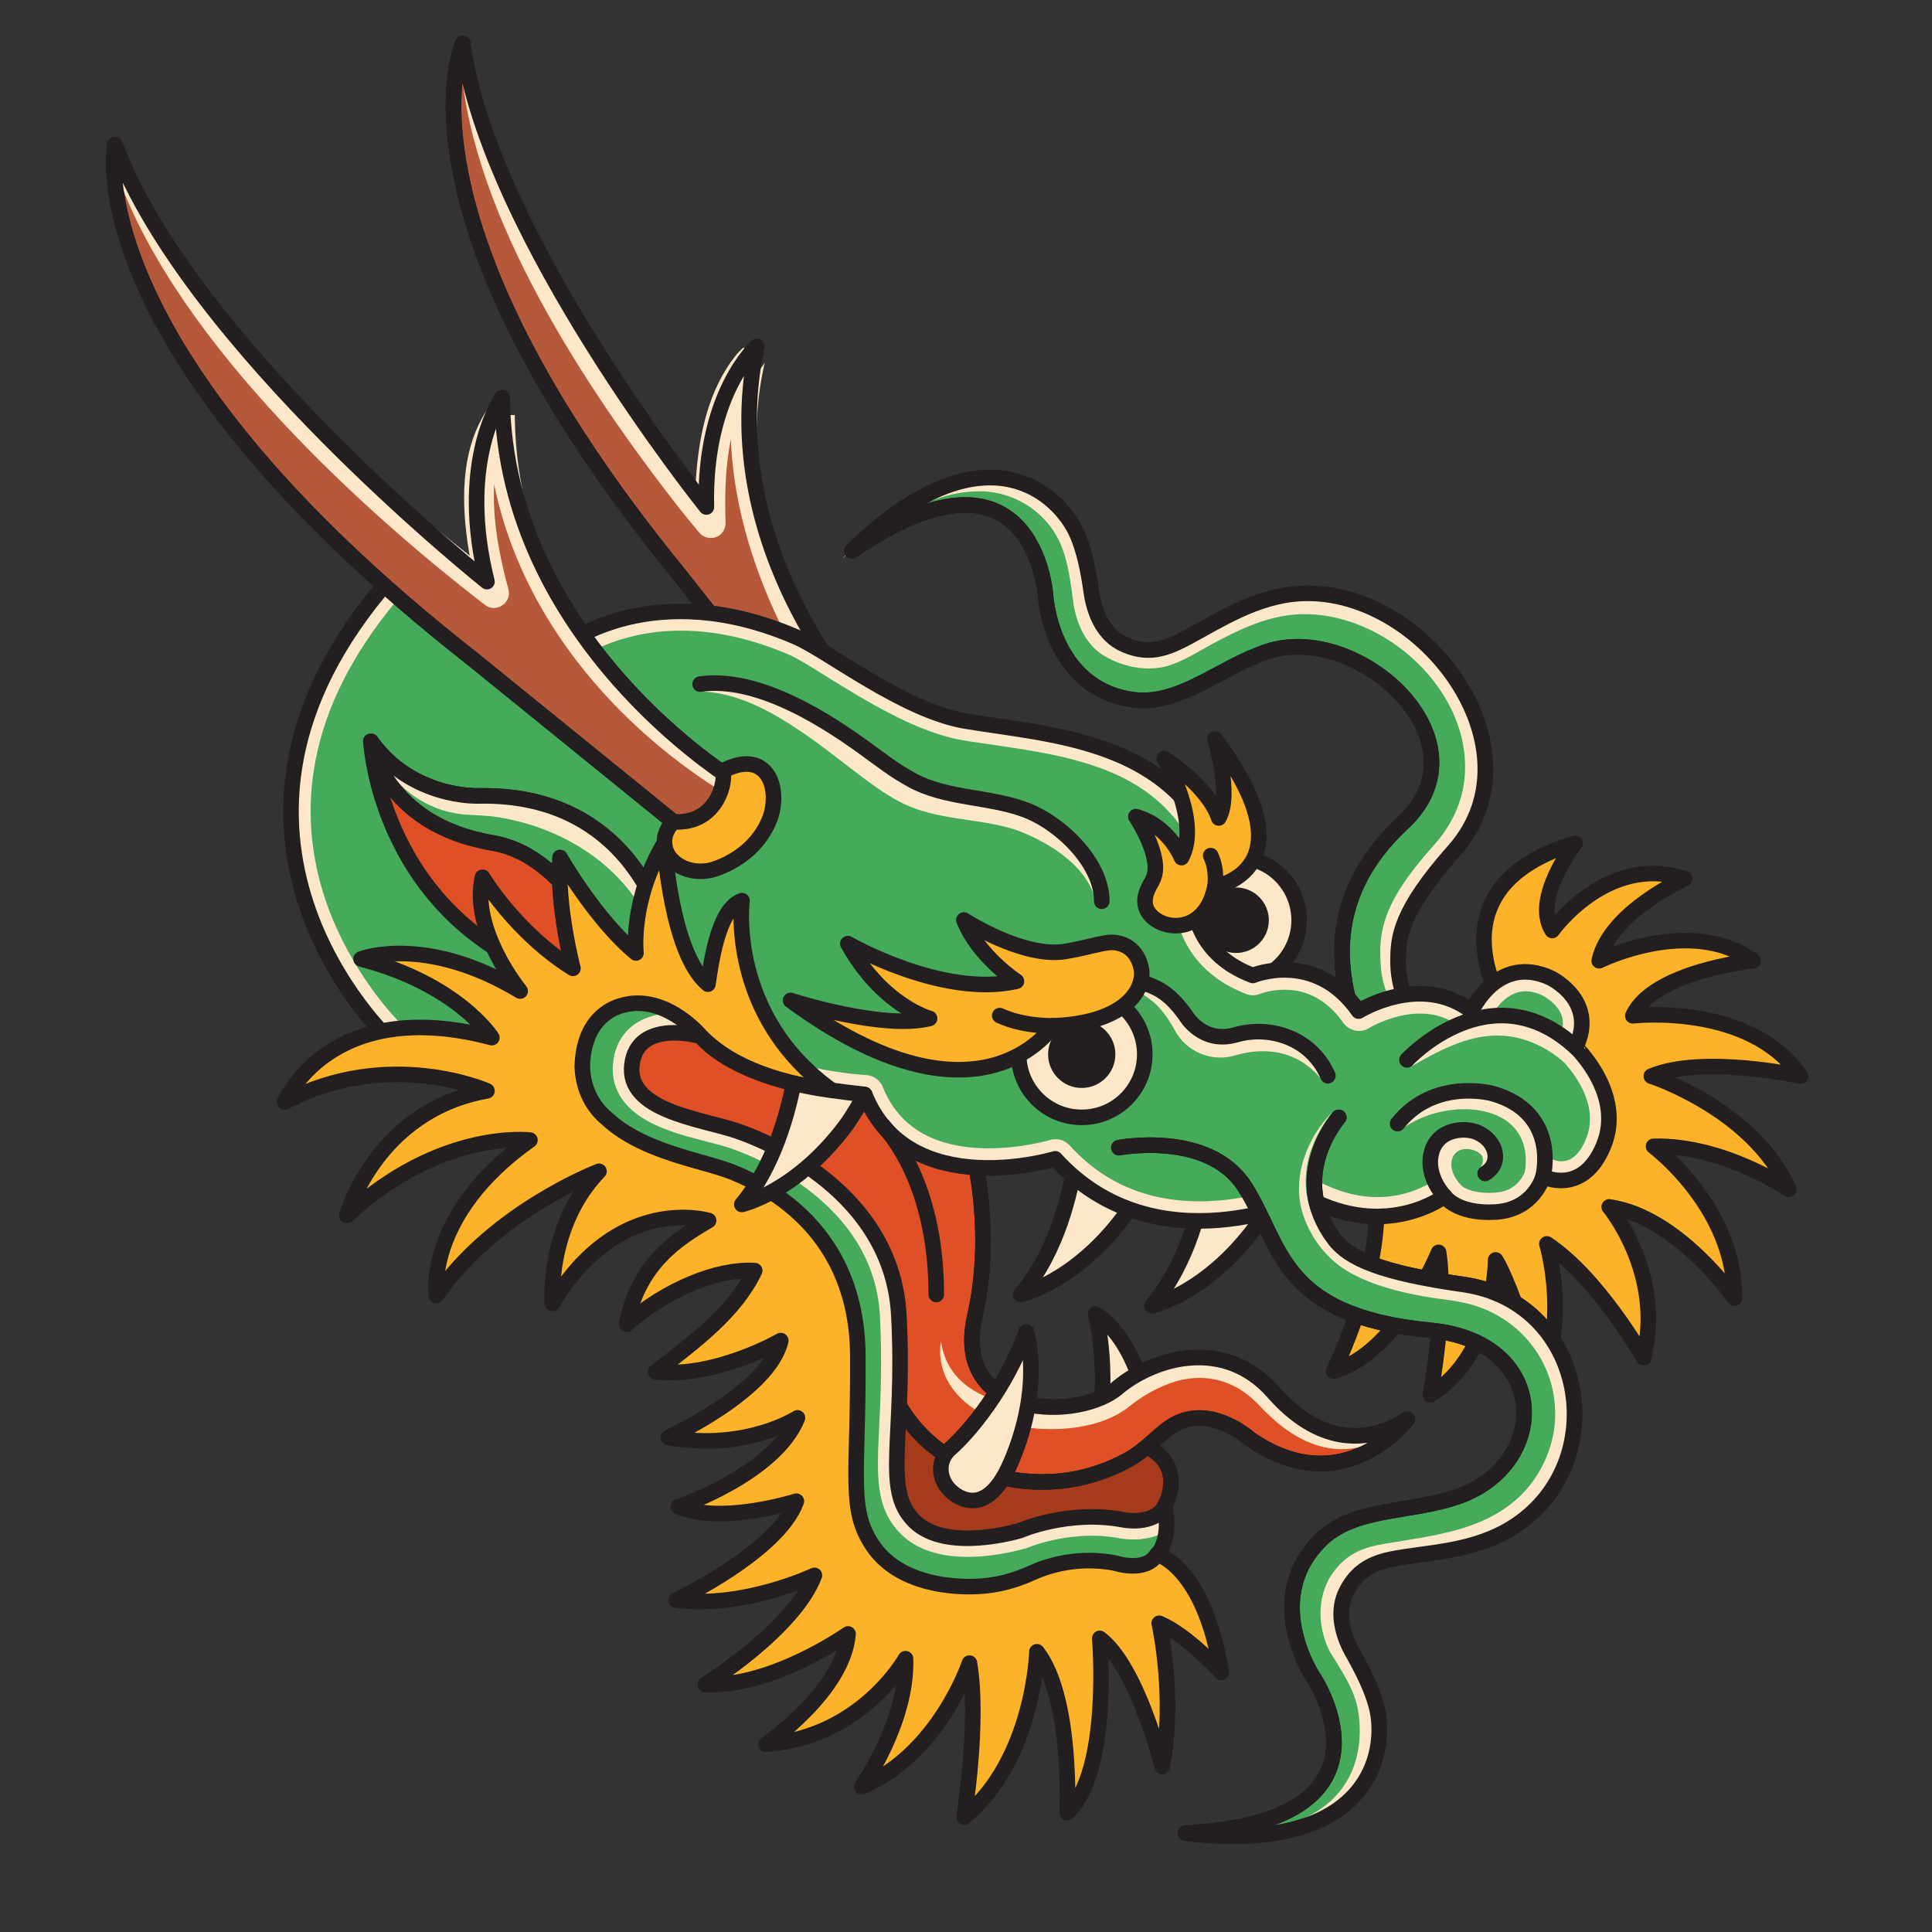 <?xml version="1.0" encoding="utf-8"?>
<!-- Generator: Adobe Illustrator 27.0.0, SVG Export Plug-In . SVG Version: 6.00 Build 0)  -->
<svg version="1.1" id="Layer_1" xmlns="http://www.w3.org/2000/svg" xmlns:xlink="http://www.w3.org/1999/xlink" x="0px" y="0px"
	 viewBox="0 0 867.3 867.3" style="enable-background:new 0 0 867.3 867.3;" xml:space="preserve">
<rect x="0" y="0" width="867.3" height="867.3" fill="#333333" stroke="none"/>
<style type="text/css">
	.st0{fill:#B6593A;stroke:#231F20;stroke-width:6.99;stroke-linecap:round;stroke-linejoin:round;stroke-miterlimit:10;}
	.st1{fill:#FCE8C8;}
	.st2{fill:none;stroke:#231F20;stroke-width:6.99;stroke-linecap:round;stroke-linejoin:round;stroke-miterlimit:10;}
	.st3{fill:#FCE8C8;stroke:#231F20;stroke-width:6.99;stroke-linecap:round;stroke-linejoin:round;stroke-miterlimit:10;}
	.st4{fill:#FCB329;stroke:#231F20;stroke-width:6.99;stroke-linecap:round;stroke-linejoin:round;stroke-miterlimit:10;}
	.st5{fill:#45AA5A;stroke:#231F20;stroke-width:6.99;stroke-linecap:round;stroke-linejoin:round;stroke-miterlimit:10;}
	.st6{fill:#231F20;}
	.st7{fill:#A63B1C;stroke:#231F20;stroke-width:6.99;stroke-linecap:round;stroke-linejoin:round;stroke-miterlimit:10;}
	.st8{fill:#DF5026;stroke:#231F20;stroke-width:6.99;stroke-linecap:round;stroke-linejoin:round;stroke-miterlimit:10;}
	.st9{fill:#45AA5A;}
	.st10{fill:#FCB329;stroke:#231F20;stroke-width:6.99;stroke-miterlimit:10;}
	.st11{fill:none;}
</style>
<path class="st0" d="M374.7,346.2l-70.1-88.7c-131.5-161.1-96.9-238-96.9-238c11.8,86.6,109.4,208.1,109.4,208.1
	c-1.2-51,22.6-72,22.6-72c-20.5,97.4,57.9,173.2,57.9,173.2L374.7,346.2z"/>
<path class="st1" d="M393.3,335.6c0,0-18.8-12-40.8-55.9l4.3-3.1c0,0,23.7,44.3,40.6,55L393.3,335.6z"/>
<g>
	<path class="st1" d="M207,29.7C221,95.1,273.4,167,314.8,219.3c3.1,3.8,6.2,7.6,9.3,11.2l-11.7,4.7c-0.3-6.6-0.4-13.3,0-20
		c1.3-19.6,5.5-40.3,18.2-56c0.8-1,1.8-2,2.8-2.9c0.1-0.1,0.3-0.2,0.4-0.2c0,0,6.7,10.8,6.7,10.8c-0.2,0.1,2.8-4,2.8-4
		c-3.4,14.5-4.3,29.6-3.2,44.7c3.7,46.1,22.3,90.2,46.1,129.5c-2.5-3-4.9-6.1-7.3-9.2c-34.3-47.6-59.9-108.1-48-167.8
		c0-0.3,2.7-3.7,2.9-4.1c0,0,6.7,10.8,6.7,10.8c0,0,0,0.1,0,0.1l0.9-0.7c-1.8,1.9-3.2,4-4.5,6.3c-10.4,18.6-11.9,40.9-11.2,62
		c0.2,3.7-2.6,6.9-6.3,7c-2.1,0.1-4.1-0.8-5.4-2.3c-3.3-3.9-6.4-7.7-9.5-11.6C263.2,174.7,212.2,97.5,207,29.7L207,29.7z"/>
</g>
<path class="st2" d="M374.7,346.2l-70.1-88.7c-131.5-161.1-96.9-238-96.9-238c11.8,86.6,109.4,208.1,109.4,208.1
	c-1.2-51,22.6-72,22.6-72c-20.5,97.4,57.9,173.2,57.9,173.2L374.7,346.2z"/>
<path class="st3" d="M482.5,523.1c-2.1,11.3-7.1,37.4-24.2,58c0,0,24.3-5.4,46.5-35.3c12.6-16.9,8.2-25.4,0.7-29.2
	C496.6,512.1,484,514.9,482.5,523.1z"/>
<path class="st3" d="M541.3,528.2c-2.1,11.3-7.1,37.4-24.2,58c0,0,24.3-5.4,46.5-35.3c12.6-16.9,8.2-25.4,0.7-29.2
	C555.4,517.2,542.8,520,541.3,528.2z"/>
<path class="st4" d="M617.5,537c3.7,32.4-18.8,78.5-18.8,78.5c28.7-8.1,47.1-53.3,47.1-53.3c3.8,24-3.7,64-3.7,64
	c29.3-18.1,29.3-60.6,29.3-60.6c6.9,10.6,20.6,54.9,20.6,54.9c12.1-30.7,2.4-62.1,2.4-62.1c23,15.2,43.4,51.1,43.4,51.1
	c9.5-37.8-15.4-67.7-15.4-67.7c30.8,4.4,56.2,40.9,56.2,40.9c0.5-40.6-36.3-68.1-36.3-68.1c31.3-0.8,60.7,19.3,60.7,19.3
	c-15.9-36-61.7-50.8-61.7-50.8c23.1-9.7,67,0,67,0c-22.7-33.2-75.3-27.1-75.3-27.1c9.1-20,54-24.7,54-24.7c-28.3-20.4-69.1,0-69.1,0
	c4.7-21.8,38.4-36.8,38.4-36.8c-34.8-11.6-59.5,23.2-59.5,23.2c-9.1-14.4,10.3-39.2,10.3-39.2c-66.2,19.9-32.2,73-32.2,73l-50.7,43
	L617.5,537z"/>
<path class="st5" d="M664.3,477.8c0,0-36.5-11.2-36.7-46.1c0-10.8,0.7-22.3,25.1-49.8c42.3-47.8-18.8-125-76.3-114.6
	c-19.4,3.5-35.2,15.2-48,21.2c-8.9,4.2-15.9,4.4-24,0.7c-8.6-4-12.4-12.7-14.1-21c-0.6-2.7-2.3-21.1-8.6-32
	c-11.8-20.3-45.7-41.2-99.3,11.1c81.6-55.9,86.9,19.6,86.9,19.6s2.2,42.1,39.3,47.2c20.9,2.8,38.8-14.4,60.2-21.6
	c40.9-13.6,100.3,40.3,60.9,77c-49.6,46.1-17.2,97.2-12.5,111.5L664.3,477.8z"/>
<g>
	<path class="st1" d="M665.5,477.8c-16.7-4.3-33.8-13.4-41.8-29.5c-2.7-5.4-3.9-11.5-4-17.6c-0.1-2.9-0.2-5.9,0.2-9
		c1.7-15.2,11.4-27.8,20.9-39c1.6-1.8,4-4.5,5.5-6.4c5-6.3,8.6-13.6,10.3-21.4c8.3-40.2-32-79.4-71.1-79.2
		c-13.6,0-26.3,5.4-38.3,11.8c-7.8,3.9-15.6,9.5-24.3,11.8c-9.9,2.2-20.4-0.4-28.7-5.8c-6.9-5-10.6-13.1-12.1-21.2
		c-1.5-10.3-2.4-21-7-30.2c-7-13.8-22-22.4-37.6-21.5c-11.1,0.4-21.9,4.6-31.6,10c-10,5.6-19.1,12.6-27.7,20.1
		c11.9-12.6,25.4-24.3,41.6-31c22.3-9.6,47.2-4.5,60.8,16.6c4.1,6.5,6.2,14.2,7.8,21.5c0.9,4,1.5,8.7,2.3,12.6
		c1.6,7.1,5.1,14.3,11.8,16.9c8.3,3.7,16.8,4.1,24.6-0.8c10.1-5.4,20.1-11.8,31.1-16.1c11.3-4.5,24.1-6.7,36.3-5.1
		c36.4,4.8,69,35.8,72.1,72.9c1.5,17.1-5.6,34.1-17.4,46.2c-8.5,9-17.3,18.6-21.9,30.1c-2.4,5.7-2.7,11.8-2.8,18
		C624.3,455.7,645.9,471,665.5,477.8L665.5,477.8z"/>
</g>
<path class="st2" d="M664.3,477.8c0,0-36.5-11.2-36.7-46.1c0-10.8,0.7-22.3,25.1-49.8c42.3-47.8-18.8-125-76.3-114.6
	c-19.4,3.5-35.2,15.2-48,21.2c-8.9,4.2-15.9,4.4-24,0.7c-8.6-4-12.4-12.7-14.1-21c-0.6-2.7-2.3-21.1-8.6-32
	c-11.8-20.3-45.7-41.2-99.3,11.1c81.6-55.9,86.9,19.6,86.9,19.6s2.2,42.1,39.3,47.2c20.9,2.8,38.8-14.4,60.2-21.6
	c40.9-13.6,100.3,40.3,60.9,77c-49.6,46.1-17.2,97.2-12.5,111.5L664.3,477.8z"/>
<circle class="st3" cx="554.9" cy="413.1" r="28.3"/>
<circle class="st6" cx="554.9" cy="413.1" r="14.7"/>
<path class="st7" d="M522.9,676c0,0,14.5-25.2-22.8-30.9l-37.3-2.4l-33.2-7l-17.2-9.2l-18.6-8.6v45l6.5,22.2l6.6,10.6l47.2,10.6
	l20.9-12.6l36.1,1.2L522.9,676z"/>
<path class="st3" d="M490.9,652.6c3.3-11,6.8-36.6,1-62.7c0,0,17.8,9.2,23.9,45.9c0.8,13.9-5.1,14.4-13.6,14.3
	C492.3,649.9,488.5,660.6,490.9,652.6z"/>
<path class="st8" d="M432.6,501.6c0,0,15.6,42.4,5,89.4c-10.6,46.9,48,46.9,64.7,31.5c16.5-13.3,47.6-22.2,69.3,2.5
	c19.8,22.6,41.4,24.2,60.1,12.1c0,0-28.3,38.1-70.7,8.8c0,0-18.7-17.1-36.1-5c-4.7,3.3-11.1,10.3-17.9,14.1
	c-20.6,11.5-43.8,13.2-66.2,5.8c-13.8-4.5-27.5-13.4-37.2-29.8l-15-62.1l-15.1-27.8l-26.2-19.2l-40.9-13.1l-25.2-14.5l-4.5-33.9
	l36.3-9.1l32.8,17.7l58,20.6L432.6,501.6z"/>
<g>
	<path class="st1" d="M422.4,601.9c3.5,26.4,34,31.8,56.1,28.9c7.5-1.1,14.9-2.9,21.1-7.1c9.8-7.6,21.3-13.5,33.9-14.6
		c14-1.3,27.8,5.2,36.7,15.9c1.5,1.8,3.2,3.8,4.8,5.6c14.5,16.1,31.5,21.8,51.3,11c-19.1,15.1-39.7,9.8-56.3-6
		c-1.8-1.7-3.7-3.6-5.4-5.4c-11.9-12.3-27.6-14.8-43.1-7.7c-5.6,2.4-10.8,5.8-15.6,9.7c-7.6,5.6-17.2,8.1-26.3,9
		c-10.6,1-21.4,0-31.5-3.5C432.6,632.5,419.6,619.3,422.4,601.9L422.4,601.9z"/>
</g>
<path class="st2" d="M432.6,501.6c0,0,15.6,42.4,5,89.4c-10.6,46.9,48,46.9,64.7,31.5c16.5-13.3,47.6-22.2,69.3,2.5
	c19.8,22.6,41.4,24.2,60.1,12.1c0,0-28.3,38.1-70.7,8.8c0,0-18.7-17.1-36.1-5c-4.7,3.3-11.1,10.3-17.9,14.1
	c-20.6,11.5-43.8,13.2-66.2,5.8c-13.8-4.5-27.5-13.4-37.2-29.8l-15-62.1l-15.1-27.8l-26.2-19.2l-40.9-13.1l-25.2-14.5l-4.5-33.9
	l36.3-9.1l32.8,17.7l58,20.6L432.6,501.6z"/>
<g>
	<path class="st9" d="M396.6,718.7L376.9,683l2.2-78.3c0-0.5-0.1-1.1-0.3-1.6l-17.7-48.2c-0.4-1-1-1.8-1.9-2.3l-44.7-25.3
		c-0.1-0.1-0.2-0.1-0.3-0.2l-42-19.5l-31.9-35.5c-0.6-0.6-1.3-1.1-2.2-1.3c-0.1,0-2.7-0.7-7.4-1.6c-7.6-1.6-27.6-5.4-53.9-6.8
		c-4.8-4.9-24.7-26.4-35.1-58.1c-6.9-21-8.4-42.3-4.4-63.5c4.9-25.7,18-51.2,39-75.9l30.1,11.1l46.1,17.1c0.5,0.2,1,0.3,1.5,0.3
		c1,0,1.9-0.3,2.7-0.9c6.2-4.8,24.4-14,49.1-14c16.2,0,33.2,3.8,50.4,11.3c4,1.7,10.2,5.6,17.4,10.1c16.7,10.4,39.5,24.5,59.4,27.9
		c4.4,0.7,9,1.4,13.8,2.1c35,5.2,74.7,11,92.9,48.6l-7.8,23.1c-0.1,0.4-0.2,0.7-0.2,1.1c0,0.3-1.2,27.6,29.3,39.1
		c0.5,0.2,1,0.3,1.5,0.3c0.6,0,1.1-0.1,1.7-0.3c0,0,5.3-2.2,12.5-2.2c12,0,22.1,5.6,29.8,16.7c0.8,1.2,2.2,1.8,3.5,1.8
		c0.8,0,1.6-0.2,2.3-0.7c0.1-0.1,11.6-7.1,25.2-7.1c7.7,0,14.7,2.3,20.6,6.9c0.8,0.6,1.7,0.9,2.6,0.9c0.4,0,0.7,0,1.1-0.1
		c1.3-0.3,2.3-1.2,2.9-2.4c0.1-0.1,7-15.1,20.1-15.1c3,0,6.2,0.8,9.6,2.3c3,1.5,16.8,9.6,9.3,25.3c-0.8,1.7-0.4,3.7,0.9,5
		c0.2,0.2,19.7,19.2,11.5,39.2c-3.5,8.7-8.6,13.1-15.1,13.1c-3.5,0-6.2-1.3-6.2-1.3c-0.6-0.3-1.3-0.4-1.9-0.4
		c-0.6,0-1.2,0.1-1.8,0.4c-1.2,0.5-2.1,1.6-2.4,2.8c-0.1,0.5-3.5,12-17.5,12.7c-0.9,0-1.8,0.1-2.6,0.1c-11.9,0-15.9-4.7-16.4-5.3
		c-0.6-1-1.6-1.7-2.8-1.9c-0.2,0-0.5-0.1-0.7-0.1c-1,0-1.9,0.4-2.7,1c-0.1,0.1-10.9,8.2-27.7,8.2c-9.6,0-19.4-2.6-29.1-7.8
		c-0.6-0.3-1.3-0.5-2-0.5c-0.6,0-1.3,0.1-1.8,0.4c-0.2,0.1-21.2,9.8-46.9,9.8c-24.9,0-45.6-8.9-61.5-26.5c-0.8-0.9-2-1.4-3.2-1.4
		c-0.4,0-0.8,0.1-1.3,0.2c-0.1,0-13,3.9-28.7,3.9c-26.2,0-43.5-10.2-51.6-30.2c-0.6-1.5-2.1-2.6-3.8-2.7c-0.5,0-51.7-3.1-70.7-24.8
		c-0.5-0.6-1.3-1.1-2.1-1.3c-0.2-0.1-6.1-1.7-12.9-1.7c-13.5,0-22,6.6-23.3,18c-2.6,20.5,21.6,26.7,39.2,31.3c3.9,1,7.5,2,10.6,3
		c11.1,3.8,67,25.4,70,79c1.1,20.9,0.3,37.1-0.3,50.1c-1.1,21.8-1.8,34.9,8.5,45.1c5.9,6,15,9,26.9,9c12.7,0,24.3-3.5,24.8-3.6
		c0.2,0,0.3-0.1,0.5-0.2c0.1-0.1,13.6-5.8,30.7-5.8c4.6,0,9.1,0.4,13.4,1.2c0.2,0,2.4,0.4,5.3,0.4c4,0,7.5-0.7,10.4-2.1
		c-0.1,3.7-0.9,7.6-3.2,10.2c-0.1,0.1-0.1,0.2-0.2,0.3c-3.8,4.9-9.3,7.5-17.5,8.1c-1.1,0.1-2.2,0.6-2.9,1.4l-11,12.5l-48.5,7.2
		L396.6,718.7z"/>
	<g>
		<path class="st1" d="M177.5,270.3l27.3,10.1l46.1,17.1c1,0.4,2,0.5,3,0.5c1.9,0,3.7-0.6,5.3-1.8c0.2-0.1,17.3-13.1,46.5-13.1
			c15.6,0,32,3.7,48.7,10.9c3.7,1.6,9.8,5.4,16.8,9.8c17,10.5,40.2,25,61,28.5c4.5,0.8,9.1,1.4,13.9,2.1
			c33.5,4.9,71.3,10.5,88.9,44.7l-7.3,21.4c-0.2,0.7-0.4,1.5-0.4,2.3c0,0.8-0.4,8.3,3.5,17.3c3.5,8.3,11.4,19.5,28.6,26.1
			c1,0.4,2,0.6,3.1,0.6c1.1,0,2.2-0.2,3.3-0.7c0.4-0.2,4.9-1.8,10.9-1.8c10.5,0,19.4,5,26.3,14.8c1.7,2.4,4.3,3.7,7.1,3.7
			c1.6,0,3.1-0.4,4.5-1.3c0.1-0.1,10.7-6.5,22.9-6.5c6.9,0,12.7,2,18,6c1.5,1.2,3.4,1.8,5.3,1.8c0.7,0,1.4-0.1,2.1-0.3
			c2.6-0.7,4.7-2.4,5.7-4.9c0.3-0.6,6.1-12.6,16.2-12.6c2.4,0,5,0.6,7.7,1.9c0.7,0.4,4.2,2.3,6.7,5.6c1.9,2.5,4,6.8,0.6,14
			c-1.6,3.4-0.9,7.4,1.8,9.9c0.2,0.2,17.5,17.2,10.5,34.5c-1,2.6-4.2,10.4-11.1,10.4c-2.2,0-4-0.7-4.3-0.9c-1.3-0.7-2.7-1.1-4.1-1.1
			c-1.1,0-2.3,0.2-3.3,0.7c-2.4,1.1-4.1,3.2-4.7,5.8c-0.1,0.4-0.9,2.6-2.9,4.8c-2.6,3-6.1,4.5-10.7,4.8c-0.8,0-1.6,0.1-2.4,0.1
			c-9.3,0-12.6-3.2-13-3.6c-1.3-1.8-3.3-3.1-5.5-3.5c-0.5-0.1-0.9-0.1-1.4-0.1c-1.9,0-3.7,0.6-5.2,1.8c-0.6,0.4-10.3,7.3-25.1,7.3
			c-8.9,0-18-2.5-27.1-7.3c-1.3-0.7-2.7-1-4.1-1c-1.3,0-2.5,0.3-3.7,0.8c-0.2,0.1-20.2,9.4-45,9.4c-23.6,0-43.2-8.4-58.3-25.1
			c-1.7-1.8-4-2.8-6.4-2.8c-0.8,0-1.7,0.1-2.5,0.4c-0.1,0-12.5,3.7-27.4,3.7c-24.2,0-40.3-9.3-47.6-27.5c-1.2-3.1-4.2-5.2-7.5-5.4
			c-13.8-0.8-52.9-6.5-67.7-23.3c-1.1-1.2-2.5-2.2-4.1-2.6c-0.7-0.2-6.8-1.9-14.1-1.9c-15.7,0-26,8.2-27.6,21.8
			c-1,7.7,0.9,18.5,15.2,26.5c8.1,4.6,18.3,7.2,27.2,9.5c3.8,1,7.4,1.9,10.3,2.9c10.8,3.7,64.3,24.4,67,75.1
			c1.1,20.7,0.3,36.7-0.3,49.6c-1.1,22.2-1.9,36.8,9.7,48.4c6.8,6.8,16.9,10.3,30,10.3c13.4,0,25.5-3.7,26-3.8
			c0.3-0.1,0.6-0.2,0.9-0.3c0.1-0.1,12.9-5.4,29-5.4c4.3,0,8.6,0.4,12.6,1.2c0.4,0.1,2.9,0.5,6.1,0.5c1.7,0,3.3-0.1,4.8-0.3
			c-0.2,0.5-0.5,0.9-0.9,1.3c-0.1,0.2-0.3,0.3-0.4,0.5c-3,3.9-7.5,5.9-14.4,6.5c-2.2,0.2-4.3,1.2-5.8,2.9l-10,11.3l-46.3,6.9
			l-36.8-5.2L381.2,682l2.2-77.1c0-1.1-0.1-2.2-0.5-3.2l-17.7-48.2c-0.7-1.9-2.1-3.5-3.8-4.5l-44.7-25.3c-0.2-0.1-0.4-0.2-0.6-0.3
			l-41.2-19.2l-31.3-34.8c-1.1-1.3-2.6-2.2-4.3-2.6c-0.1,0-2.8-0.7-7.6-1.6c-7.5-1.6-27.1-5.3-52.9-6.8
			c-6.1-6.4-23.6-26.7-33.1-55.6c-6.6-20.3-8-40.9-4.1-61.2C146.1,317.6,158.2,293.6,177.5,270.3 M565.8,445.9L565.8,445.9
			L565.8,445.9 M668.5,457.5L668.5,457.5L668.5,457.5 M174.9,260.1c-99.4,113.9,0,206.7,0,206.7c24.8,1.2,44.8,4.6,55,6.8
			c4.6,0.9,7.2,1.5,7.2,1.5l32.5,36.1l42.8,19.9l44.7,25.3l17.7,48.2l-2.3,79.5l21.3,38.6l42.3,6l50.7-7.5l12-13.6
			c7.9-0.6,15.3-3,20.5-9.8c6.9-7.6,3.5-21.7,3.5-21.7c-3.2,5.4-9.6,6.4-13.9,6.4c-2.6,0-4.5-0.4-4.5-0.4c-4.9-0.9-9.7-1.3-14.2-1.3
			c-18.3,0-32.4,6.2-32.4,6.2s-11.3,3.4-23.5,3.4c-8.7,0-17.9-1.8-23.9-7.7c-14.4-14.4-3.9-37.1-6.9-92.4
			c-3-55.3-59.3-78.2-72.9-82.8c-16.7-5.5-49.5-9-46.9-29.7c1.4-11.7,11-14.2,19.1-14.2c6.3,0,11.7,1.5,11.7,1.5
			c20.4,23.3,73.7,26.2,73.7,26.2c10.8,26.9,35.5,32.9,55.6,32.9c16.5,0,29.9-4.1,29.9-4.1c19.7,21.8,43.8,27.9,64.7,27.9
			c27,0,48.7-10.3,48.7-10.3c11.6,6.2,22.2,8.3,31.2,8.3c18.6,0,30.4-9.1,30.4-9.1s4.7,7.2,19.9,7.2c0.9,0,1.9,0,2.9-0.1
			c17.4-1,21.4-15.9,21.4-15.9s3.5,1.7,8.1,1.7c5.9,0,13.8-2.8,19.1-15.7c9.5-23.1-12.5-44-12.5-44c9.7-20.2-9.8-30.3-11.3-31.1
			c-4.2-1.9-8-2.7-11.4-2.7c-16.2,0-24.1,17.7-24.1,17.7c-7.6-5.8-15.7-7.8-23.2-7.8c-15,0-27.4,7.8-27.4,7.8
			c-10.5-15.1-23.6-18.5-33.3-18.5c-8.3,0-14.2,2.5-14.2,2.5c-28-10.5-26.6-34.8-26.6-34.8l8.4-24.7
			c-21.4-46.7-73.7-48.5-110.7-54.7c-27.7-4.6-62.2-31.7-75.8-37.6c-19.9-8.6-37.4-11.6-52.1-11.6c-32.9,0-51.8,15-51.8,15
			l-46.1-17.1L174.9,260.1L174.9,260.1z"/>
	</g>
</g>
<path class="st9" d="M513.6,690.7c0,0,5.2-0.4,9.9-3.4l-4.1,10.3l-6.5,5.4h-6.2l-6-1.4l-3.8-2.1l3.3-4.3L513.6,690.7z"/>
<path class="st1" d="M689,530.4c0.1-6.9-1.9,0-4.4-4.7c4.5-31.9-36.1-33.7-55.6-18.6c2.9-7.3,9.6-13.4,17.5-16.2
	C673.1,480,704,501.7,689,530.4L689,530.4z"/>
<path class="st1" d="M633.6,478.7c16.8-28.9,62.4-28.8,77,2.2c-4.8-3.2-1.7,1.5-9.7-5.1c-5.7-4.7-14.8-10-25.6-10.8
	C661.3,463.9,648.5,470.1,633.6,478.7L633.6,478.7z"/>
<g>
	<path class="st1" d="M510.9,444.8c9.9,0.5,17,5.2,23.3,12.6c4,5.2,10.8,8,17.1,6.1c17.6-5.3,39.1,1.9,42.3,21.5
		c-10.1-12.8-24.6-15.6-39.6-11.1c-10.3,2.9-21.4-1.8-26.5-11.2c-1.2-2.3-4.2-7.2-6.9-10.1C517.9,449.4,514.3,447.3,510.9,444.8
		L510.9,444.8z"/>
</g>
<path class="st2" d="M719.9,514.2c-9.4,23-27.2,14-27.2,14s-4,14.9-21.4,15.9c-17.5,1-22.8-7.1-22.8-7.1s-25.7,19.9-61.5,0.8
	c0,0-68.2,32.3-113.3-17.6c0,0-65.8,20.1-85.5-28.8c0,0-53.2-2.9-73.7-26.2c0,0-28.3-8.1-30.8,12.7c-2.6,20.6,30.2,24.2,46.9,29.7
	c13.7,4.6,69.9,27.5,72.9,82.8c3,55.3-7.5,78,6.9,92.4c14.3,14.4,47.4,4.3,47.4,4.3s21.9-9.6,46.7-4.8c0,0,13.3,2.6,18.4-6
	c0,0,3.3,14.1-3.5,21.7l-4.4,12.8l-28.2,10.6l-50.7,7.5l-42.3-6l-21.3-38.6l2.3-79.5l-17.7-48.2l-44.7-25.3l-42.8-19.9L237,475.1
	c0,0-2.6-0.6-7.2-1.5c-10.1-2.2-30.1-5.6-55-6.8c0,0-99.4-92.8,0-206.7l32.9,12.2l46.1,17.1c0,0,39.5-31.3,103.9-3.3
	c13.7,5.9,48.1,33,75.8,37.6c37,6.2,89.3,8.1,110.7,54.7l-8.4,24.7c0,0-1.4,24.3,26.6,34.8c0,0,28.1-11.8,47.5,16
	c0,0,28-17.5,50.7,0c0,0,11.5-25.9,35.5-14.9c1.5,0.8,21,10.9,11.3,31.1C707.4,470.2,729.4,491,719.9,514.2z"/>
<g>
	<path class="st1" d="M492.2,406.5c-2.4-16.8-20.8-28.2-35.4-33.7c-16.5-5.7-36-4.2-52.2-12.5c-8.1-4.1-15.6-10-22.7-15.4
		c-7.1-5.4-13.9-10.8-21.1-15.7c-14.2-9.7-30.1-18.8-47.7-18.8c18-4.7,36.7,2.9,52.2,11.5c7.9,4.4,15.4,9.6,22.6,14.6
		c7.2,5,13.8,10.2,21.5,14.1c15.7,7.7,34.5,6.7,50.5,14.2C475.3,372.2,494.1,388,492.2,406.5L492.2,406.5z"/>
</g>
<circle class="st3" cx="485.6" cy="473.3" r="28.3"/>
<circle class="st6" cx="485.6" cy="473.3" r="15.1"/>
<path class="st0" d="M317.5,373c-2.5,0.6-5.5,1.1-8.8,1.1l-96.2-78C33,155.4,51.6,64.9,51.6,64.9s0,0.1,0.1,0.3
	c33.6,89.7,166.9,195.9,166.9,195.9c-12.9-51.7,4.9-79.8,6.7-82.3c0.1-0.1,0.1-0.2,0.1-0.2c1.5,109,103.6,171.3,103.6,171.3
	C331.3,362.3,327.7,370.3,317.5,373z"/>
<path class="st1" d="M329.6,356.9c0,0-23.4-8.3-58.3-50.2l3.8-4.4c0,0,36.8,41.9,57.8,49.3L329.6,356.9z"/>
<g>
	<path class="st1" d="M50.8,72.8c13.6,29.8,33.7,55.6,55.3,79.9c28.9,32,60.9,61.1,94.3,88.4c8.3,6.7,16.8,13.5,25.3,19.9
		c0,0-10.4,7.2-10.4,7.2c-1.9-6.8-3.6-13.6-4.8-20.7c-3.4-20.9-4.1-44.7,8-63.3c0.3-0.4,1.1-1.6,1.5-2c-1,1-1.7,2.5-1.7,3.9
		c0,0,0,0.3,0,0.3l12.8-0.1c0.1,16.7,2.6,33.5,7.4,49.5c14.9,49.2,49.2,91,89.8,121.9c-3.8-2.1-7.5-4.4-11.2-6.8
		c-43.7-29.4-79.8-72.8-93.2-124.5c-3.4-13-5.2-26.5-5.6-39.9c0,0,12.8-0.1,12.8-0.1l0,0.4l0,0.2c-0.1,1.5-0.9,3.2-2,4.2
		c0,0,0.7-0.9,0.7-0.9l-0.7,1c-12.3,20.4-6.9,51.1-0.9,73.1c1.8,6.1-5.4,11-10.4,7.2C156.9,224.8,74.2,146.9,50.8,72.8L50.8,72.8z"
		/>
</g>
<path class="st2" d="M317.5,373c-2.5,0.6-5.5,1.1-8.8,1.1l-96.2-78C33,155.4,51.6,64.9,51.6,64.9s0,0.1,0.1,0.3
	c33.6,89.7,166.9,195.9,166.9,195.9c-12.9-51.7,4.9-79.8,6.7-82.3c0.1-0.1,0.1-0.2,0.1-0.2c1.5,109,103.6,171.3,103.6,171.3
	C331.3,362.3,327.7,370.3,317.5,373z"/>
<path class="st10" d="M324.3,346.2c1.9,2.8-1.6,24-21.9,22.7c0,0-5.5,4.6-3.8,11.7c2,8.3,13,12.8,22.6,9.4
	c16.8-5.9,23.7-18.4,25.4-25.8C349.7,349.5,341.6,336.8,324.3,346.2z"/>
<path class="st8" d="M300.6,425.5l-3.8,15.9l-2.8,0.3l-24.4,3.2l-15.7-4.7c-83.5-26.5-87.4-107.4-87.4-107.4
	c18.3,25.7,48.1,24.5,48.1,24.5C281.1,357.7,300.6,425.5,300.6,425.5z"/>
<path class="st5" d="M300.6,425.5l-3.8,15.9l-2.8,0.3l-18.4-7.5c0,0-18.5-49.7-54.4-55.8c-49.2-8.3-54.7-45.6-54.7-45.6
	c18.3,25.7,48.1,24.5,48.1,24.5C289.1,355.6,300.6,425.5,300.6,425.5z"/>
<g>
	<path class="st1" d="M172.2,341.5c10.9,10.2,24.1,15.4,37.8,14.9c4.9-0.3,10.3-0.4,15.2,0.2c27.1,3,54,19.3,64.9,44.9
		c2.6,6.3,4.2,12.9,4.6,19.5c-2.5-5.9-5.5-11.7-9.1-17c-14.1-20.5-37.5-33.2-61.7-37.1c-5.6-1-11.1-0.8-16.7-1.4
		C192.1,363.8,178.2,354.4,172.2,341.5L172.2,341.5z"/>
</g>
<path class="st2" d="M300.6,425.5l-3.8,15.9l-2.8,0.3l-18.4-7.5c0,0-18.5-49.7-54.4-55.8c-49.2-8.3-54.7-45.6-54.7-45.6
	c18.3,25.7,48.1,24.5,48.1,24.5C289.1,355.6,300.6,425.5,300.6,425.5z"/>
<path class="st4" d="M373.6,489.6c-47.3-33.8-40.5-85.3-40.5-85.3c-9.8,3.4-13.3,23.4-15.3,37.5c-16.7-13.7-19.6-63.3-19.6-63.3
	c-15.4,25.8-12.7,49.3-12.7,49.3c-18.3-15.1-34.1-42.9-34.1-42.9c-1.5,22.2,5.8,49.8,5.8,49.8c-25.7-16-40.6-40.9-40.6-40.9
	c-5.5,23.8,16.9,51.1,16.9,51.1c-42.6-25.7-71.4-14.4-71.4-14.4c43.5,11.3,58.7,35.3,58.7,35.3c-73-19.3-93,28.9-93,28.9
	c46.9-24.6,90.8-5,90.8-5c-50,8.9-62.9,56-62.9,56c42-38.9,82.2-33.9,82.2-33.9c-47.4,33.6-42,69.8-42,69.8
	c25.8-37.8,73-55.8,73-55.8c-23.7,24.6-20.9,59.3-20.9,59.3c29.6-49.5,70.1-37.2,70.1-37.2c-13.4,7.9-31.5,19-36.8,46.5
	c17.9-15.6,41-25.1,57.5-24c-8.9,18.6-26.6,31.6-44.4,45.4c26.7,3,56.1-14,56.1-14c-5.1,22.7-50.5,43.5-50.5,43.5
	c34.8,6.3,58-8.8,58-8.8c-10.1,25.2-53.5,39.9-53.5,39.9c19.7,8.1,53-2.5,53-2.5c-8.1,22.7-54,44.4-54,44.4
	c30.3,4,62.1-11.1,62.1-11.1c-9.1,24.2-49,49-49,49c29.8,1.5,64.1-22.7,64.1-22.7c-2,25.7-36.8,49.5-36.8,49.5
	c42.9-3,62.6-38.4,62.6-38.4c1,28.3-19.7,57.5-19.7,57.5c34.8-14.6,48.4-55.5,48.4-55.5c4.5,26.7-2.4,69.1-2.4,69.1
	c31.4-25.7,32.7-74.2,32.7-74.2c16.1,20.7,13.6,72.2,13.6,72.2c19.7-18.2,14.6-78.2,14.6-78.2c17,12.9,28,57.5,28,57.5
	c6.1-31-1.3-64.3-1.3-64.3c12.6,5.3,27.8,22,27.8,22c-7.6-47.6-28.8-53-28.8-53c-5,8.6-18.7,4-18.7,4c-16.6-3.2-30.3,1.1-37.5,4.4
	c-6.4,2.9-13,4.9-20,5.7c-10.7,1.3-38.2,1-51.1-17.5c-11.6-16.7-6.7-31.1-7-85.7c-0.3-55.3-39.3-75.5-56-82.3
	c-13.7-5.5-39.9-8.8-56.5-24c-7.9-6.5-11-15.4-11.2-23.7c0.4-16.4,8.7-26.2,21.3-28c17.7-2.5,31.8,14.4,31.8,14.4
	C329.4,480.4,352.6,486.4,373.6,489.6z"/>
<path class="st2" d="M692.7,528.1c0,0,7.6-28.6-22.7-37.2c0,0-26-7.2-42.6,13.5"/>
<path class="st1" d="M650.3,533.8c-11.8-4.3-12.6-23.6,0.3-27.7c8.9-3.5,21.9,2.5,20.2,13.1c-0.9,3.5-3.9,5.2-6.4,5.3
	c2.4-3.9,1.4-6.4-2.1-7.9c-10.4-3.9-15.4,7.2-5.2,16.7C658.2,534.2,649.8,532.4,650.3,533.8L650.3,533.8z"/>
<path class="st2" d="M648.5,537c0,0-7.1-7.2-6.4-16.5c1.1-13.7,15.1-14.9,21.4-12c8.4,3.8,10.8,13.7,3.2,18.3"/>
<path class="st2" d="M631.6,475.8c0,0,37.6-40.8,75.8-5.6"/>
<g>
	<path class="st11" d="M633.6,478.7"/>
</g>
<path class="st4" d="M472.7,460.5c0,0-32.5,51.2-117.8-11.4c0,0,41.3,13.4,62.4,8.1c0,0-21.3-5.8-36.7-33.6c0,0,42.4,24.5,75.7,16.9
	c0,0-17.3-11.4-23.6-27.5c0,0,26.6,17.3,45.6,14.1c11.9-2,18-4.7,22.8-3.9c9.2,1.5,11.1,9.9,11.4,12.7
	C513.3,446,503.1,459.4,472.7,460.5z"/>
<path class="st2" d="M472.7,460.5c0,0-13.3,0.4-23.9-4.6"/>
<path class="st4" d="M545.4,398c0,0,44.3-7.3,0-66.3c0,0,7.7,25.1,1.7,35.5c0,0-3.1-12.7-24.5-26.7c0,0,16.6,28,7.8,44.5
	c0,0-5.6-14.3-20.5-18.4c0,0,12,17.9,7.9,27.6c-1.3,3-1.2,2.2-2.1,4.1c-5,9.8,2.2,14.7,6.6,16.3C530.3,417.5,542.1,414.3,545.4,398z
	"/>
<path class="st2" d="M545.4,398c0,0,1.3-7.2-1.9-13.9"/>
<path class="st5" d="M601,501.6c0,0-23.3,26.5-2,54.7c6.6,8.7,21,15.1,57.8,20.3c57.4,8.1,67.6,84.3,19.1,110.9
	c-17.5,9.6-37.6,9.5-51.7,12.5c-9.8,2.1-15.5,6.2-19.7,14.2c-4.4,8.5-2.2,17.9,1.5,25.5c1.2,2.6,11.2,18.4,12.8,31
	c3,23.6-11.4,61.2-86.6,52.2c100-5.2,57.8-69.2,57.8-69.2s-24.1-35.2,2.6-62.1c15.1-15.1,40-12.2,61.7-19.7
	c41.3-14.2,42.1-69.5-12.2-74.7c-68.3-6.6-66.4-38.3-83.4-64.6c-16.2-25.1-56.4-17.4-56.4-17.4"/>
<g>
	<path class="st1" d="M598.2,499.1c-14.3,17.8-17.3,40.7-1.2,58.3c7.1,7.9,17.2,11.7,27.3,14.2c6.4,1.6,13.2,2.5,19.8,3.4
		c0,0,4,0.4,4,0.4c14.4,1,29,5.4,40.3,15.3c29,24.9,25.7,72-5,94c-14.1,10.5-31.8,14.1-48.6,16.8c-4.6,0.7-11.6,1.7-16,2.6
		c-9,1.6-15.7,9.5-16.3,18.5c-0.4,4.9,0.6,10.2,2.6,14.7c1.1,1.9,2.4,4,3.4,5.9c4.3,7.6,8.2,15.7,9.2,24.6
		c1.2,11.6-0.7,23.9-6.9,33.9c-9.1,15.3-27.2,21.9-44.2,23c-11.1,0.8-22.2-0.1-33.1-2c16.2,0.9,33,0.6,48.3-5
		c21.8-8,31.2-26.6,28-49c-1.4-9.9-7.7-18.9-12.9-27.4c-5.9-11.7-5.9-26.9,3-37.2c6.6-8.2,15.2-10.2,25-11.6
		c7.7-1.3,16.5-2.6,23.9-4.4c14.9-3.3,29.5-9.9,38.8-22.4c23.3-31.4,6.1-74.3-32.5-81.3c-5-1-11.1-1.5-16.2-2.5
		c-11.1-2-22.2-4.8-32.3-10.3c-10.3-5.5-17.9-15.2-21.6-26.2C579.6,529.1,586.5,510.9,598.2,499.1L598.2,499.1z"/>
</g>
<path class="st2" d="M627.4,458.2"/>
<path class="st3" d="M426.5,650.4c8.6-7.5,25.2-27.4,34.2-52.6c0,0,7.8,23.7-6.6,58c-8.1,19.4-17.6,20-24.8,15.5
	C421,665.9,420.2,655.9,426.5,650.4z"/>
<path class="st3" d="M388.1,491.3c-1.3,3-5.7,10.4-8.5,14.1c-22.3,29.8-46.6,35.3-46.6,35.3c14.7-17.7,20.6-41.5,23.3-54.4
	C367.8,489.1,378.7,490.2,388.1,491.3z"/>
<path class="st2" d="M512.5,440.8c5.1,2.2,11.3,3.1,19.8,15.1c0,0,7.4,13,22.6,8.6c15.1-4.3,33.7,1.3,41.2,18.4"/>
<path class="st2" d="M396.5,505.4c11.7,13,23.8,38.1,23.8,75.7"/>
<path class="st2" d="M494.6,404.6c0.1-17.2-18.6-35.3-34.7-41.2s-35.4-4.9-50.5-13.2c-8.5-4.7-12.3-7.9-20.2-13.6
	c-16.6-12.1-48.2-33.3-74.9-29.5"/>
<path class="st2" d="M601,501.6c0,0-23.3,26.5-2,54.7c6.6,8.7,21,15.1,57.8,20.3c57.4,8.1,67.6,84.3,19.1,110.9
	c-17.5,9.6-37.6,9.5-51.7,12.5c-9.8,2.1-15.5,6.2-19.7,14.2c-4.4,8.5-2.2,17.9,1.5,25.5c1.2,2.6,11.2,18.4,12.8,31
	c3,23.6-11.4,61.2-86.6,52.2c100-5.2,57.8-69.2,57.8-69.2s-24.1-35.2,2.6-62.1c15.1-15.1,40-12.2,61.7-19.7
	c41.3-14.2,42.1-69.5-12.2-74.7c-68.3-6.6-66.4-38.3-83.4-64.6c-16.2-25.1-56.4-17.4-56.4-17.4"/>
</svg>
